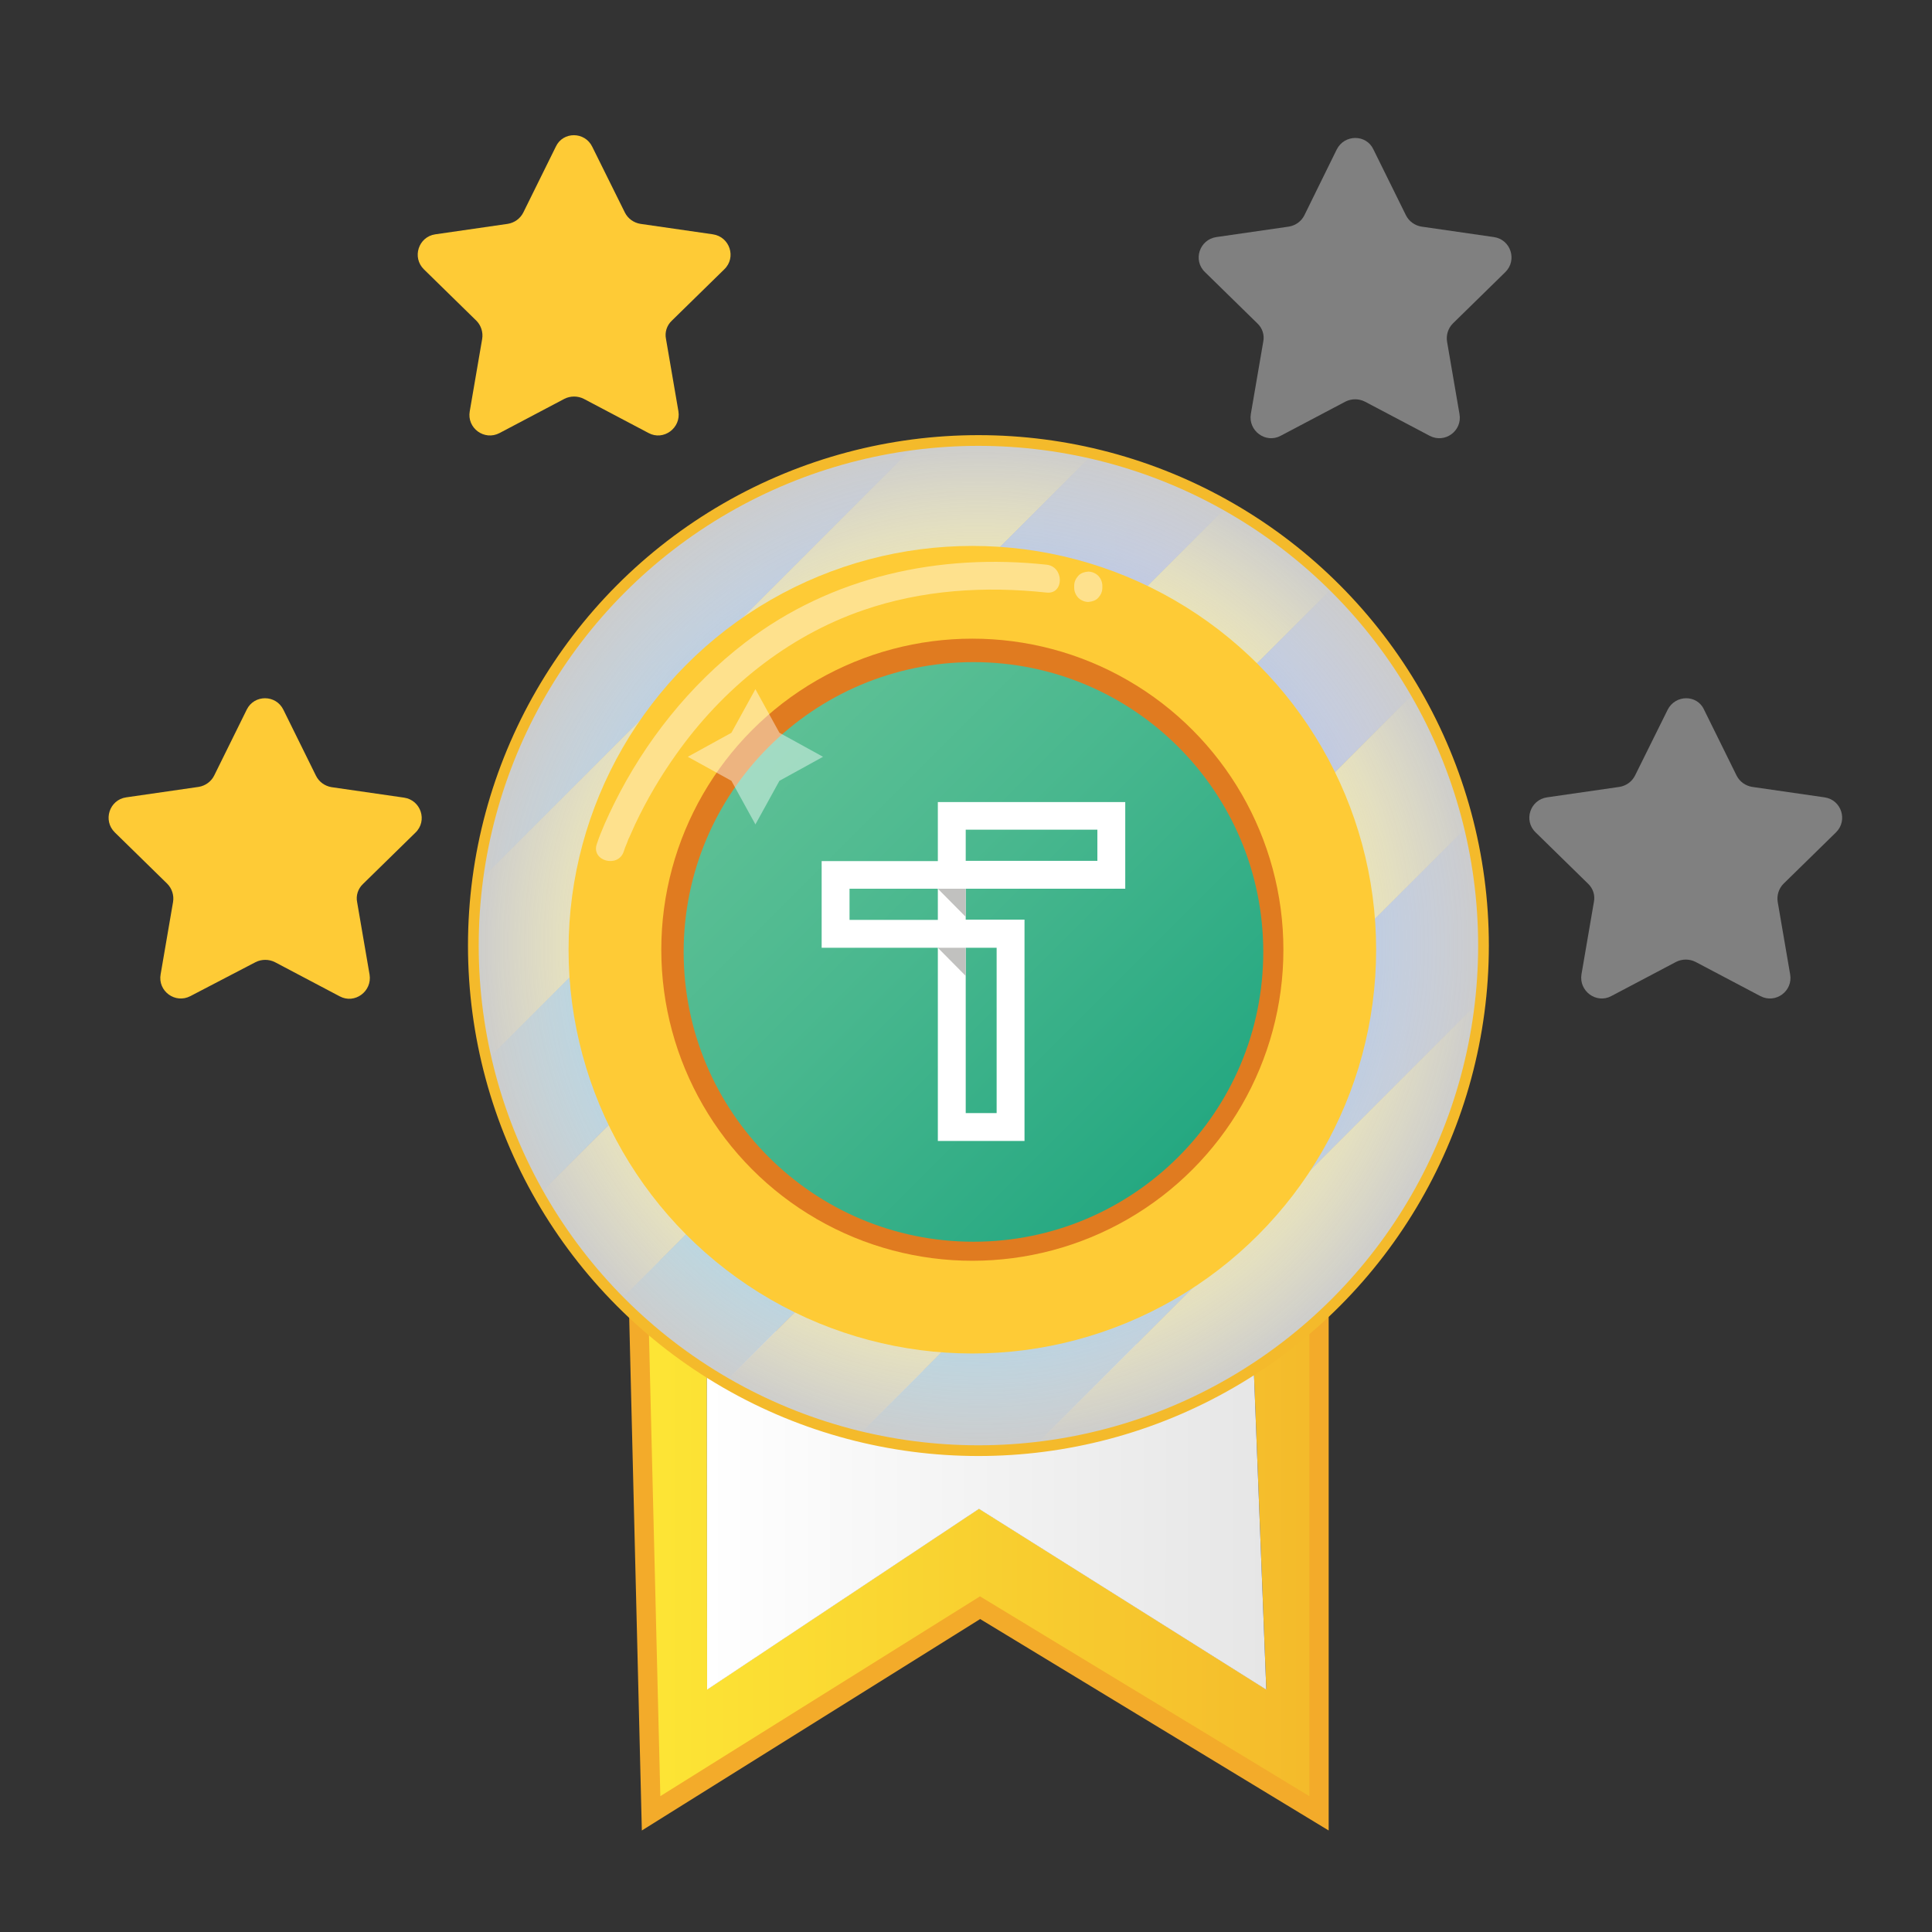 <?xml version="1.0" encoding="utf-8"?>
<!-- Generator: Adobe Illustrator 22.0.1, SVG Export Plug-In . SVG Version: 6.00 Build 0)  -->
<svg version="1.1" xmlns="http://www.w3.org/2000/svg" xmlns:xlink="http://www.w3.org/1999/xlink" x="0px" y="0px"
	 viewBox="0 0 700 700" style="enable-background:new 0 0 700 700;" xml:space="preserve">
<rect x="0" y="0" width="700" height="700" fill="#333333" stroke="none"/>
<style type="text/css">
	.st0{fill:url(#SVGID_1_);}
	.st1{fill:url(#SVGID_2_);}
	.st2{fill:none;stroke:#F3AB2A;stroke-width:7.002;stroke-miterlimit:10;}
	.st3{fill:#FECB36;}
	.st4{fill:#808080;}
	.st5{fill:url(#SVGID_3_);}
	.st6{fill:#FDE635;}
	.st7{fill:url(#SVGID_4_);}
	.st8{fill:url(#SVGID_5_);}
	.st9{fill:url(#SVGID_6_);}
	.st10{fill:url(#SVGID_7_);stroke:#F4BA2B;stroke-width:3.883;stroke-miterlimit:10;}
	.st11{fill:#E07B20;}
	.st12{fill:#EBAE27;}
	.st13{opacity:0.43;}
	.st14{fill:#FFFFFF;}
	.st15{clip-path:url(#SVGID_9_);fill:url(#SVGID_10_);}
	.st16{fill:#C1C1BF;}
	.st17{opacity:0.43;fill:#FFFFFF;}
</style>
<g id="Layer_4">
	<g id="XMLID_1_">
		<g>
			<linearGradient id="SVGID_1_" gradientUnits="userSpaceOnUse" x1="230.76" y1="551.696" x2="477.939" y2="551.696">
				<stop  offset="0" style="stop-color:#FDE635"/>
				<stop  offset="1" style="stop-color:#F4BA2B"/>
			</linearGradient>
			<path class="st0" d="M477.9,446.4V657l-122.8-74.5L235.9,657l-5.2-207.1c8,7,16.5,13.4,25.4,19l0.1,143.2l98.5-65.5l104.1,65.5
				L453.1,466C461.8,460.2,470.1,453.6,477.9,446.4z"/>
			<linearGradient id="SVGID_2_" gradientUnits="userSpaceOnUse" x1="256.156" y1="539.078" x2="458.867" y2="539.078">
				<stop  offset="0" style="stop-color:#FFFFFF"/>
				<stop  offset="1" style="stop-color:#E6E6E6"/>
			</linearGradient>
			<path class="st1" d="M453.1,466l5.7,146.2l-104.1-65.5l-98.5,65.5l-0.1-143.2c28.8,18.2,61.5,28.5,96.2,28.5
				C388.9,497.5,423.3,486,453.1,466z"/>
		</g>
		<g>
			<polyline class="st2" points="230.8,449.9 235.9,657 355.1,582.5 477.9,657 477.9,446.4 			"/>
		</g>
	</g>
</g>
<g id="Layer_5">
	<path class="st3" d="M214.6,53.2L226.4,77c1.1,2.2,3.2,3.7,5.6,4.1l26.3,3.8c6.1,0.9,8.6,8.4,4.1,12.7l-19,18.6
		c-1.8,1.7-2.6,4.2-2.1,6.6l4.5,26.2c1,6.1-5.4,10.8-10.8,7.9l-23.5-12.4c-2.2-1.1-4.8-1.1-7,0l-23.5,12.4
		c-5.5,2.9-11.9-1.8-10.8-7.9l4.5-26.2c0.4-2.4-0.4-4.9-2.1-6.6l-19-18.6c-4.4-4.3-2-11.8,4.1-12.7l26.3-3.8
		c2.4-0.4,4.5-1.9,5.6-4.1l11.8-23.9C204,47.6,211.9,47.6,214.6,53.2z"/>
	<path class="st3" d="M102.7,257.2l11.8,23.9c1.1,2.2,3.2,3.7,5.6,4.1l26.3,3.8c6.1,0.9,8.6,8.4,4.1,12.7l-19,18.6
		c-1.8,1.7-2.6,4.2-2.1,6.6l4.5,26.2c1,6.1-5.4,10.8-10.8,7.9l-23.5-12.4c-2.2-1.1-4.8-1.1-7,0L69,360.9c-5.5,2.9-11.9-1.8-10.8-7.9
		l4.5-26.2c0.4-2.4-0.4-4.9-2.1-6.6l-19-18.6c-4.4-4.3-2-11.8,4.1-12.7l26.3-3.8c2.4-0.4,4.5-1.9,5.6-4.1l11.8-23.9
		C92.1,251.6,100,251.6,102.7,257.2z"/>
	<path class="st4" d="M484.3,54.2L472.6,78c-1.1,2.2-3.2,3.7-5.6,4.1l-26.3,3.8c-6.1,0.9-8.6,8.4-4.1,12.7l19,18.6
		c1.8,1.7,2.6,4.2,2.1,6.6l-4.5,26.2c-1,6.1,5.4,10.8,10.8,7.9l23.5-12.4c2.2-1.1,4.8-1.1,7,0l23.5,12.4c5.5,2.9,11.9-1.8,10.8-7.9
		l-4.5-26.2c-0.4-2.4,0.4-4.9,2.1-6.6l19-18.6c4.4-4.3,2-11.8-4.1-12.7l-26.3-3.8c-2.4-0.4-4.5-1.9-5.6-4.1l-11.8-23.9
		C495,48.6,487.1,48.6,484.3,54.2z"/>
	<path class="st4" d="M604.2,257.2L592.4,281c-1.1,2.2-3.2,3.7-5.6,4.1l-26.3,3.8c-6.1,0.9-8.6,8.4-4.1,12.7l19,18.6
		c1.8,1.7,2.6,4.2,2.1,6.6l-4.5,26.2c-1,6.1,5.4,10.8,10.8,7.9l23.5-12.4c2.2-1.1,4.8-1.1,7,0l23.5,12.4c5.5,2.9,11.9-1.8,10.8-7.9
		l-4.5-26.2c-0.4-2.4,0.4-4.9,2.1-6.6l19-18.6c4.4-4.3,2-11.8-4.1-12.7l-26.3-3.8c-2.4-0.4-4.5-1.9-5.6-4.1l-11.8-23.9
		C614.9,251.6,607,251.6,604.2,257.2z"/>
</g>
<g id="Layer_1">
	<g>
		<linearGradient id="SVGID_3_" gradientUnits="userSpaceOnUse" x1="68.084" y1="240.488" x2="402.916" y2="240.488">
			<stop  offset="0" style="stop-color:#21BBE0"/>
			<stop  offset="1" style="stop-color:#5C6DE1"/>
		</linearGradient>
		<path class="st5" d="M172.2,320.7l160.5-160.5C248.6,169.9,181.9,236.7,172.2,320.7z"/>
		<path class="st6" d="M353.9,159c-7.2,0-14.2,0.4-21.2,1.2L172.2,320.7c-0.8,7-1.2,14-1.2,21.2c0,14.7,1.7,29,5,42.7L396.5,164
			C382.8,160.7,368.6,159,353.9,159z"/>
		<linearGradient id="SVGID_4_" gradientUnits="userSpaceOnUse" x1="135.727" y1="298.516" x2="470.559" y2="298.516">
			<stop  offset="0" style="stop-color:#21BBE0"/>
			<stop  offset="1" style="stop-color:#5C6DE1"/>
		</linearGradient>
		<path class="st7" d="M396.5,164L175.9,384.6c4.1,17.2,10.6,33.5,19.2,48.4l249.8-249.8C430,174.7,413.7,168.1,396.5,164z"/>
		<path class="st6" d="M444.9,183.2L195.2,433c8.1,14,18,26.9,29.3,38.3l258.7-258.7C471.9,201.2,459,191.3,444.9,183.2z"/>
		<linearGradient id="SVGID_5_" gradientUnits="userSpaceOnUse" x1="203.369" y1="356.625" x2="538.202" y2="356.625">
			<stop  offset="0" style="stop-color:#21BBE0"/>
			<stop  offset="1" style="stop-color:#5C6DE1"/>
		</linearGradient>
		<path class="st8" d="M483.2,212.6L224.5,471.3c11.4,11.4,24.3,21.3,38.3,29.3l249.8-249.8C504.5,236.8,494.6,224,483.2,212.6z"/>
		<path class="st6" d="M512.6,250.9L262.8,500.7c14.9,8.6,31.2,15.1,48.4,19.2l220.6-220.6C527.7,282.1,521.2,265.8,512.6,250.9z"/>
		<linearGradient id="SVGID_6_" gradientUnits="userSpaceOnUse" x1="271.012" y1="412.101" x2="605.845" y2="412.101">
			<stop  offset="0" style="stop-color:#21BBE0"/>
			<stop  offset="1" style="stop-color:#5C6DE1"/>
		</linearGradient>
		<path class="st9" d="M531.8,299.3L311.2,519.9c13.7,3.3,28,5,42.7,5c7.2,0,14.2-0.4,21.2-1.2l160.5-160.5c0.8-7,1.2-14,1.2-21.2
			C536.8,327.3,535.1,313,531.8,299.3z"/>
		<path class="st6" d="M535.6,363.2L375.1,523.7C459.2,514,525.9,447.3,535.6,363.2z"/>
	</g>
</g>
<g id="Layer_3">
	<radialGradient id="SVGID_7_" cx="354.473" cy="342.55" r="182.953" gradientUnits="userSpaceOnUse">
		<stop  offset="1.358173e-02" style="stop-color:#FFFFFF;stop-opacity:0"/>
		<stop  offset="0.302" style="stop-color:#FBFBFB;stop-opacity:0.292"/>
		<stop  offset="0.568" style="stop-color:#F0F0F0;stop-opacity:0.561"/>
		<stop  offset="0.824" style="stop-color:#DEDEDE;stop-opacity:0.821"/>
		<stop  offset="1" style="stop-color:#CCCCCC"/>
	</radialGradient>
	<circle class="st10" cx="354.5" cy="342.6" r="183"/>
</g>
<g id="Layer_2">
	<g>
		<g>
			<circle class="st3" cx="352.3" cy="344.1" r="146.3"/>
			<circle class="st11" cx="352.3" cy="344.1" r="112.7"/>
			<circle class="st12" cx="352.3" cy="344.1" r="102.6"/>
			<g class="st13">
				<g>
					<path class="st14" d="M226,308.5c0.3-1,0.7-2,1.1-2.9c0.2-0.5,0.4-1,0.6-1.6c0.5-1.3-0.3,0.7,0.3-0.6c0.7-1.6,1.4-3.2,2.1-4.7
						c4.2-8.9,9.2-17.4,14.9-25.4c16.7-23.6,40.1-42.7,67.7-52.2c21.4-7.4,44.1-8.8,66.5-6.4c6.4,0.7,6.4-9.4,0-10.1
						c-38.8-4.2-77.9,4.2-109.2,28.2c-20.1,15.4-36.3,35.8-47.5,58.4c-2.3,4.7-4.6,9.6-6.3,14.7C214.2,312,224,314.6,226,308.5
						L226,308.5z"/>
				</g>
			</g>
			<g class="st13">
				<g>
					<path class="st14" d="M399.4,213c0-0.3,0-0.6,0-0.8c0-1.3-0.6-2.7-1.5-3.6c-0.9-0.9-2.3-1.5-3.6-1.5c-1.3,0.1-2.7,0.5-3.6,1.5
						c-0.9,1-1.5,2.2-1.5,3.6c0,0.3,0,0.6,0,0.8c0,1.3,0.6,2.7,1.5,3.6c0.9,0.9,2.3,1.5,3.6,1.5c1.3-0.1,2.7-0.5,3.6-1.5
						C398.9,215.5,399.4,214.3,399.4,213L399.4,213z"/>
				</g>
			</g>
		</g>
		<g id="r-fullcolor_1_">
			<g>
				<defs>
					<path id="SVGID_8_" d="M247.7,344.9c0,58,47,105,105,105c58,0,105-47,105-105c0-58-47-105-105-105
						C294.7,239.9,247.7,287,247.7,344.9"/>
				</defs>
				<clipPath id="SVGID_9_">
					<use xlink:href="#SVGID_8_"  style="overflow:visible;"/>
				</clipPath>

					<linearGradient id="SVGID_10_" gradientUnits="userSpaceOnUse" x1="-412.928" y1="1033.238" x2="-406.755" y2="1033.238" gradientTransform="matrix(24.055 24.055 24.055 -24.055 -14643.243 35058.555)">
					<stop  offset="0" style="stop-color:#5DC095"/>
					<stop  offset="0.421" style="stop-color:#48B78E"/>
					<stop  offset="1" style="stop-color:#25A881"/>
				</linearGradient>
				<polygon class="st15" points="352.7,134.9 562.7,345 352.7,555 142.7,345 				"/>
			</g>
			<path class="st14" d="M371.2,413.4h-31.4v-70h-42.1v-31.4h42.1v-21.4h67.9V322h-57.8v11.2h21.3V413.4z M349.9,403.3h11.2v-59.9
				h-11.2V403.3z M307.8,333.3h32V322h-32V333.3z M349.9,311.9h47.7v-11.3h-47.7V311.9z"/>
			<polygon class="st16" points="349.9,332.2 339.8,322 349.9,322 			"/>
			<polygon class="st16" points="349.9,353.6 339.8,343.4 349.9,343.4 			"/>
		</g>
		<polygon class="st17" points="273.7,249.7 282.4,265.5 298.2,274.2 282.4,282.9 273.7,298.7 265,282.9 249.2,274.2 265,265.5
			"/>
	</g>
</g>
</svg>
